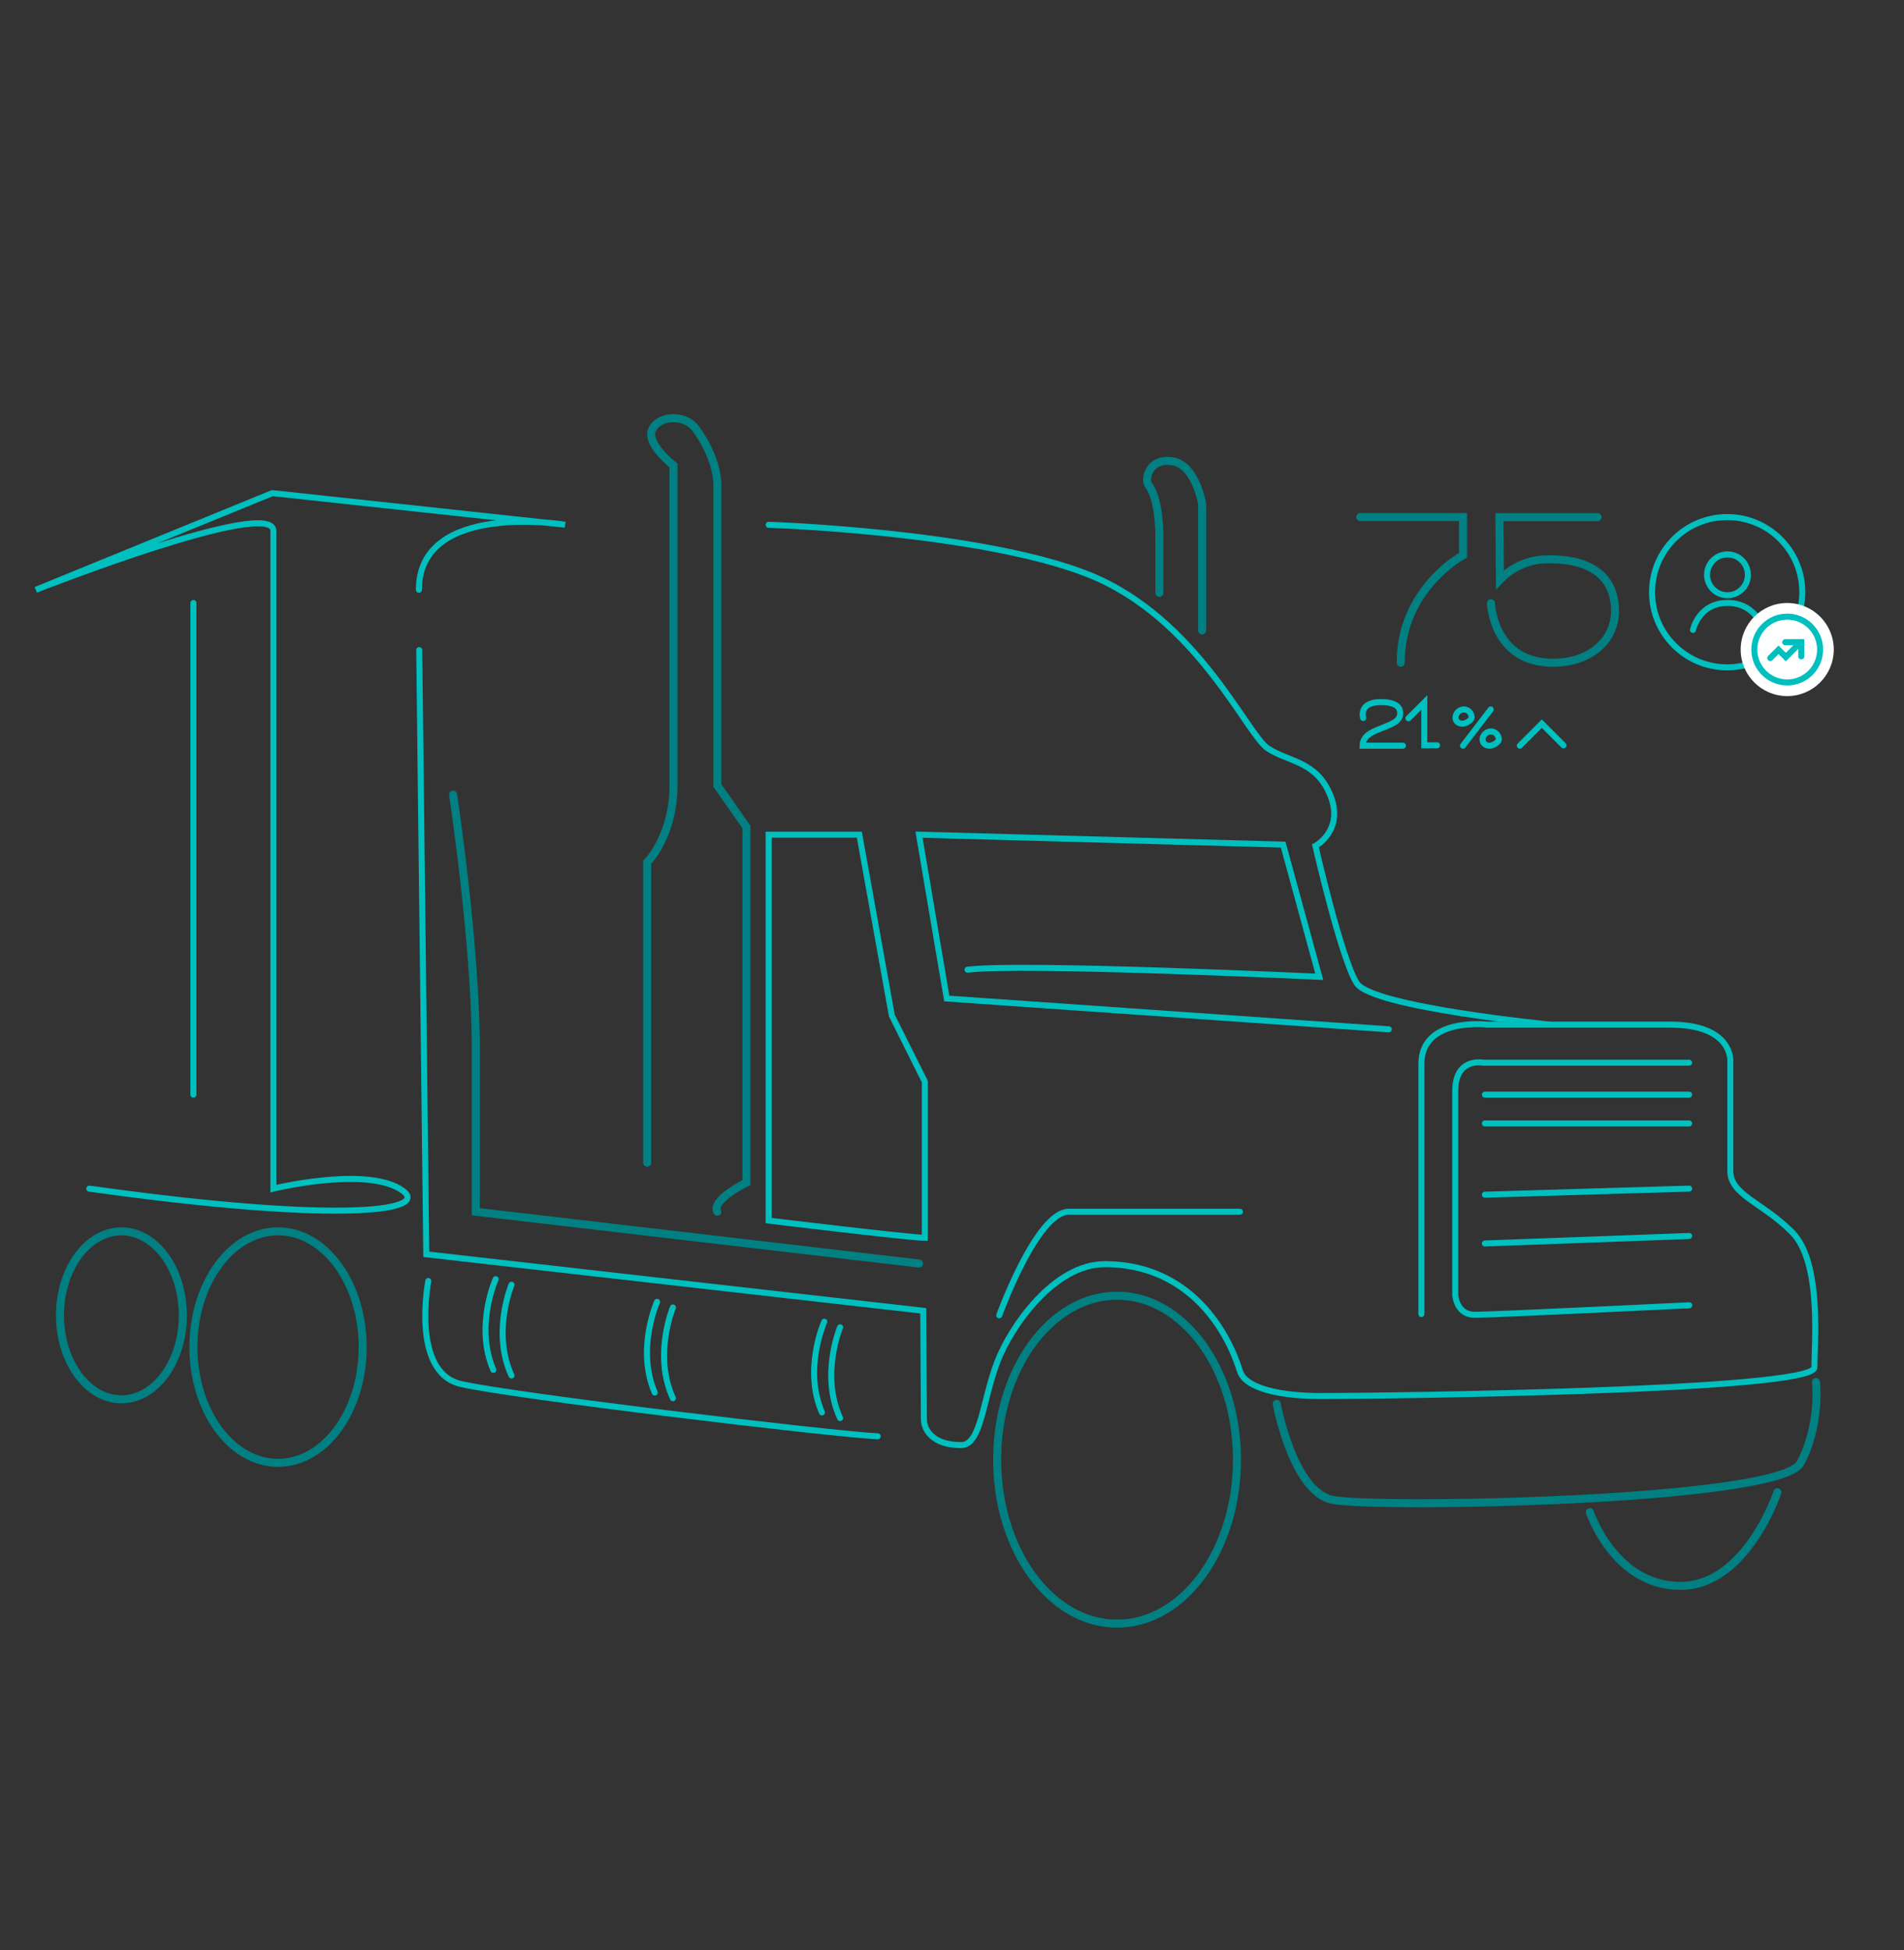 <svg id="Layer_1" data-name="Layer 1" xmlns="http://www.w3.org/2000/svg" viewBox="0 0 949.2 972">
                <rect x="0" y="0" width="949.2" height="972" fill="#333333" stroke="none"/>
                <defs>
                  <style>.cls-1,.cls-2{fill:none;stroke-linecap:round;stroke-miterlimit:10;}.cls-1{stroke:#008082;stroke-width:4px;}.cls-2{stroke:#00bfbf;stroke-width:3px;}.cls-3{fill:#fff;}</style>
                </defs>
                <title>Watch List</title>
                <path class="cls-2" d="M209,324.05l3.52,301.16,247.75,28.15s.32,49.57.32,54.15,3.73,12.8,18.55,12.8c10,0,10.69-22.26,18-41.35,6.8-17.82,28.39-48.84,53.66-48.84,39.23,0,59.73,29,67.34,53.29,2.77,8.83,20.61,12.45,40.55,12.45,31,0,245.83-2.52,245.83-14.25s3.83-52.35-11.09-67.38-30.81-18.55-30.81-30.59V529.27s1.71-18.55-30.17-18.55h-91s-32.84-3.84-32.84,19.51V655"/>
                <path class="cls-2" d="M692.36,513.06,472,497.71l-13.85-81.66L639.7,421l18,65.88s-149-6.93-175.36-3.52"/>
                <path class="cls-2" d="M772.74,510.72S684.1,502,676.42,490.14s-20.65-68.46-20.65-68.46,14.42-7.87,7.49-25.14S642.47,379.91,632,373s-35.39-65.13-89.44-86.67C488.64,265,383.2,261.58,383.2,261.58"/>
                <path class="cls-2" d="M213.52,638.53s-8.79,45.46,16.16,51.31,184.83,25,207.89,26.09"/>
                <path class="cls-1" d="M322.65,579.56V429.8s13.11-13.11,13.11-38.27V232.05s-14.71-11.51-10.34-18.55,16.42-6.5,21.32,0,10.88,18,10.88,28.36V391.53l14.49,20.68V589.5s-17.59,8.42-14.49,14.5"/>
                <path class="cls-1" d="M599.29,314.24V251.13s-3.2-19.51-14.92-21.21-14,9.17-11.73,12S578,252.63,578,268.51v27"/>
                <path class="cls-2" d="M416.57,416.05H383.2V608.41S454.13,617,461.06,617V539.13L444.61,506.2,428.4,416.05Z"/>
                <path class="cls-1" d="M636.48,699.73s7.91,43.18,27.31,47.76,223.55,1.07,233.79-18.23,7.73-40.38,7.73-40.38"/>
                <path class="cls-2" d="M208.83,294c0-44.41,72.88-32.46,72.88-32.46L135.77,245.8,17.86,294S136.3,247.4,136.3,264.67v327.8s44.46-10.87,62.9,0-26.43,18-154.68,0"/>
                <path class="cls-1" d="M678.13,257.74h51.24v19s-31.08,16.57-31.08,53.62"/>
                <path class="cls-1" d="M743.29,300.7s1.06,29.64,30.93,29.64c18.75,0,30.93-11.34,30.93-25.86,0-10.44-4.84-26.62-35.17-25.64A32.71,32.71,0,0,0,747.75,289l-.23-31.23h48.93"/>
                <path class="cls-2" d="M679.59,357.89s-2.5-7.93,8.81-7.93c9,0,9.64,3.73,9.64,5.64,0,7.93-18.74,6.4-18.74,16.09h20.11"/>
                <polyline class="cls-2" points="702.16 358.03 710.06 350.13 710.06 371.51 716.41 371.51"/>
                <line class="cls-2" x1="729.35" y1="371.69" x2="743.17" y2="353.62"/>
                <path class="cls-2" d="M727.59,360.45a4.26,4.26,0,0,0,3.44-.23c1.15-.59,2.64-1.56,2.64-2.69a4,4,0,0,0-3.95-3.91,4.28,4.28,0,0,0-4.1,3.95A2.91,2.91,0,0,0,727.59,360.45Z"/>
                <path class="cls-2" d="M741.12,371.43a4.22,4.22,0,0,0,3.44-.24c1.15-.58,2.63-1.55,2.63-2.69a4,4,0,0,0-4-3.9,4.27,4.27,0,0,0-4.09,3.95A2.91,2.91,0,0,0,741.12,371.43Z"/>
                <polyline class="cls-2" points="757.67 371.69 768.65 360.71 779.45 371.51"/>
                <ellipse class="cls-1" cx="556.89" cy="727.58" rx="59.78" ry="81.73"/>
                <ellipse class="cls-1" cx="138.62" cy="671.46" rx="42.2" ry="57.7"/>
                <ellipse class="cls-1" cx="60.53" cy="655.63" rx="30.62" ry="41.86"/>
                <path class="cls-2" d="M842.08,529.71H739.49s-14-2.87-14,14v101.9s.6,9.76,9.75,9.76,106.88-4.75,106.88-4.75"/>
                <path class="cls-1" d="M886.1,743.82s-15.47,46.66-48.37,46.66-45.13-36.71-45.13-36.71"/>
                <line class="cls-2" x1="842.08" y1="545.63" x2="740.26" y2="545.63"/>
                <line class="cls-2" x1="842.08" y1="559.99" x2="740.26" y2="559.99"/>
                <line class="cls-2" x1="842.08" y1="592.47" x2="740.26" y2="595.5"/>
                <line class="cls-2" x1="842.08" y1="616.08" x2="740.26" y2="619.82"/>
                <path class="cls-2" d="M498.15,655.63S516.83,604,532.83,604h85.3"/>
                <path class="cls-2" d="M327.58,648.9s-10.54,23.46-1.17,45.23"/>
                <path class="cls-2" d="M335.47,651.7s-9.93,23.73,0,45.25"/>
                <path class="cls-2" d="M247.1,637.59s-10.55,23.46-1.17,45.23"/>
                <path class="cls-2" d="M255,640.39s-9.94,23.73,0,45.24"/>
                <path class="cls-2" d="M410.93,658.81s-10.55,23.46-1.17,45.23"/>
                <path class="cls-2" d="M418.82,661.61s-9.94,23.73,0,45.24"/>
                <circle class="cls-2" cx="861.05" cy="295.19" r="37.45"/>
                <circle class="cls-2" cx="861.2" cy="286.52" r="10.18"/>
                <path class="cls-2" d="M844,314s2.82-13.46,17.22-13.46,18,13.46,18,13.46"/>
                <circle class="cls-3" cx="890.98" cy="323.77" r="23.2"/>
                <circle class="cls-2" cx="890.98" cy="323.77" r="16.4"/>
                <polyline class="cls-2" points="882.54 328 886.65 323.88 890.29 327.52 895.67 322.15"/>
                <polyline class="cls-2" points="889.96 320.11 897.99 320.11 897.99 327.17"/>
                <path class="cls-1" d="M225.88,396.11s11.3,74.38,11.3,126.07V604l221,25.81"/>
                <line class="cls-2" x1="96.42" y1="300.58" x2="96.42" y2="545.63"/>
              </svg>